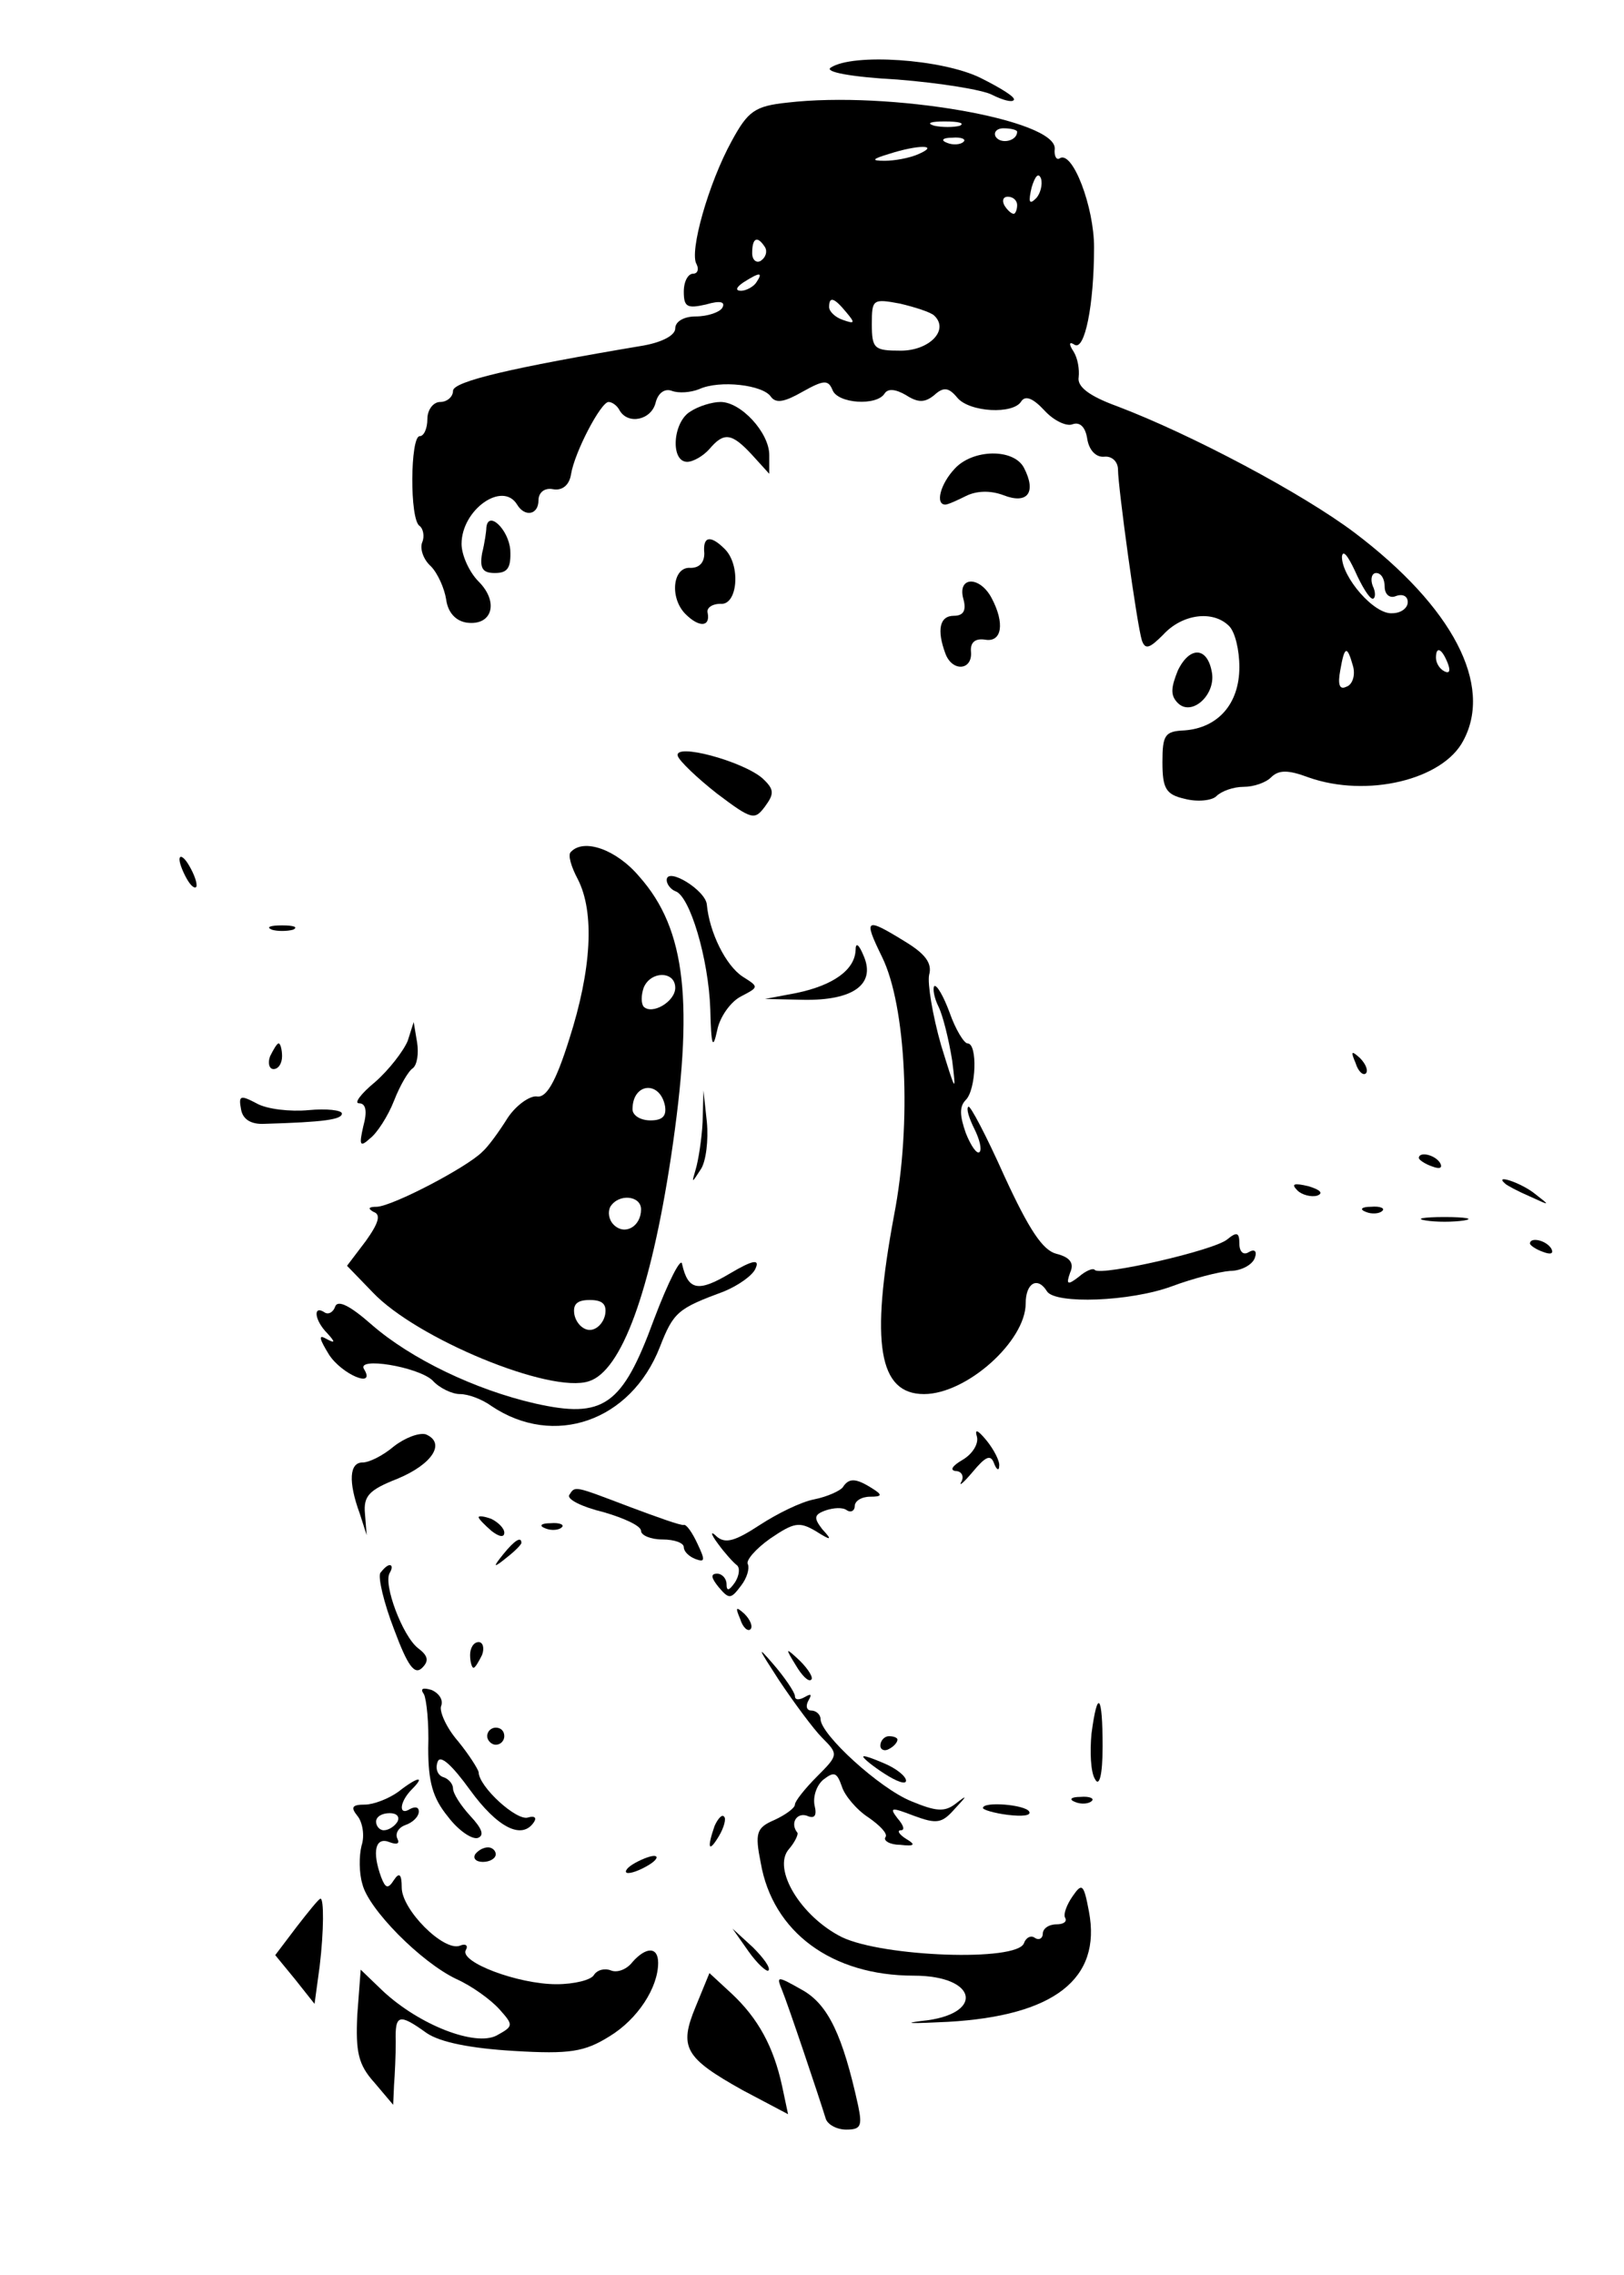 <?xml version="1.0" standalone="no"?>
<!DOCTYPE svg PUBLIC "-//W3C//DTD SVG 20010904//EN"
 "http://www.w3.org/TR/2001/REC-SVG-20010904/DTD/svg10.dtd">
<svg version="1.0" xmlns="http://www.w3.org/2000/svg"
 width="190pt" height="266pt" viewBox="0 0 190 266"
 preserveAspectRatio="xMidYMid meet">

<g transform="translate(0,266) scale(0.1,-0.1)"
fill="#000000" stroke="none">
<path d="M972 2581 c-8 -5 23 -11 78 -14 50 -4 100 -12 111 -18 12 -6 23 -9
25 -6 3 3 -15 14 -39 26 -45 22 -149 29 -175 12z"/>
<path d="M921 2540 c-38 -4 -46 -10 -65 -45 -27 -49 -50 -130 -41 -144 3 -6 1
-11 -4 -11 -6 0 -11 -9 -11 -21 0 -18 4 -20 26 -15 17 5 23 3 19 -4 -3 -5 -17
-10 -31 -10 -14 0 -24 -6 -24 -14 0 -8 -15 -16 -37 -20 -155 -26 -223 -42
-223 -53 0 -7 -7 -13 -15 -13 -8 0 -15 -9 -15 -20 0 -11 -4 -20 -9 -20 -11 0
-12 -98 0 -105 4 -3 6 -12 3 -19 -3 -7 1 -20 10 -28 8 -8 16 -26 18 -39 2 -15
11 -25 24 -27 30 -4 38 24 14 48 -11 11 -20 31 -20 44 0 40 48 74 65 46 9 -15
25 -12 25 5 0 9 7 15 17 13 11 -2 19 5 21 17 4 26 35 85 44 85 4 0 10 -4 13
-10 10 -17 37 -11 42 9 3 12 11 17 19 14 8 -3 22 -2 32 2 24 11 75 5 84 -9 6
-8 16 -6 37 6 25 14 30 14 35 2 6 -16 52 -19 61 -4 4 6 13 5 25 -2 14 -9 22
-9 33 0 11 10 17 9 27 -3 14 -17 66 -20 75 -4 5 7 14 3 27 -11 11 -12 26 -19
33 -16 9 3 15 -4 17 -17 2 -13 10 -22 20 -21 9 1 16 -6 16 -15 0 -20 22 -181
28 -200 4 -11 9 -9 25 7 22 24 58 29 77 10 7 -7 12 -28 12 -48 0 -43 -25 -71
-64 -74 -23 -1 -26 -5 -26 -37 0 -31 4 -38 26 -43 15 -4 32 -2 37 3 6 6 20 11
32 11 12 0 26 5 32 11 9 9 20 9 44 0 68 -24 157 -3 181 43 35 65 -12 156 -127
243 -61 46 -191 115 -278 148 -33 12 -47 23 -45 34 1 9 -1 22 -6 30 -6 9 -5
12 1 8 12 -8 23 46 23 114 0 47 -25 113 -40 104 -4 -3 -7 3 -6 11 2 34 -193
68 -313 54z m202 -27 c-7 -2 -21 -2 -30 0 -10 3 -4 5 12 5 17 0 24 -2 18 -5z
m67 -7 c0 -11 -19 -15 -25 -6 -3 5 1 10 9 10 9 0 16 -2 16 -4z m-63 -12 c-3
-3 -12 -4 -19 -1 -8 3 -5 6 6 6 11 1 17 -2 13 -5z m-52 -14 c-11 -5 -29 -8
-40 -8 -16 0 -15 2 5 8 34 11 60 11 35 0z m137 -52 c-8 -8 -9 -4 -5 13 4 13 8
18 11 10 2 -7 -1 -18 -6 -23z m-22 -8 c0 -5 -2 -10 -4 -10 -3 0 -8 5 -11 10
-3 6 -1 10 4 10 6 0 11 -4 11 -10z m-295 -49 c3 -5 1 -12 -5 -16 -5 -3 -10 1
-10 9 0 18 6 21 15 7z m-10 -41 c-3 -5 -12 -10 -18 -10 -7 0 -6 4 3 10 19 12
23 12 15 0z m105 -35 c11 -13 10 -14 -4 -9 -9 3 -16 10 -16 15 0 13 6 11 20
-6z m103 -4 c18 -17 -6 -41 -39 -41 -31 0 -34 2 -34 31 0 29 1 30 33 24 17 -4
36 -10 40 -14z m513 -331 c3 0 4 7 0 15 -3 8 -1 15 4 15 6 0 10 -7 10 -16 0
-9 6 -14 13 -11 8 3 14 0 14 -7 0 -7 -8 -13 -18 -13 -21 -2 -59 42 -59 66 1 9
7 1 15 -16 8 -18 17 -33 21 -33z m-23 -79 c3 -11 -1 -22 -8 -24 -8 -4 -10 3
-7 19 5 29 8 30 15 5z m111 3 c3 -8 2 -12 -4 -9 -6 3 -10 10 -10 16 0 14 7 11
14 -7z"/>
<path d="M808 2179 c-21 -12 -24 -59 -4 -59 7 0 19 7 26 15 17 20 26 19 50 -7
l20 -22 0 22 c0 26 -33 62 -57 62 -10 0 -26 -5 -35 -11z"/>
<path d="M1117 2112 c-17 -18 -23 -42 -11 -42 3 0 14 5 24 10 12 6 28 7 44 1
28 -11 39 3 24 32 -12 23 -60 22 -81 -1z"/>
<path d="M569 2043 c0 -4 -2 -18 -5 -30 -3 -18 1 -23 15 -23 15 0 19 6 18 27
-2 24 -26 47 -28 26z"/>
<path d="M824 2013 c0 -11 -6 -17 -16 -17 -21 2 -25 -35 -6 -54 16 -16 29 -15
26 1 -2 6 5 11 15 11 20 -2 24 45 5 64 -17 17 -26 15 -24 -5z"/>
<path d="M1127 1960 c4 -14 0 -20 -11 -20 -17 0 -20 -17 -10 -44 8 -22 32 -20
30 2 -1 11 5 16 17 14 19 -3 23 19 7 49 -14 26 -40 25 -33 -1z"/>
<path d="M1378 1876 c-8 -20 -9 -29 0 -38 16 -16 44 9 40 35 -5 31 -26 32 -40
3z"/>
<path d="M793 1776 c2 -6 23 -26 46 -44 41 -31 44 -31 56 -15 11 15 11 20 -3
33 -23 20 -104 42 -99 26z"/>
<path d="M668 1664 c-4 -3 0 -17 8 -32 20 -39 16 -106 -10 -187 -16 -51 -27
-69 -38 -67 -8 1 -24 -10 -34 -25 -10 -16 -23 -34 -30 -40 -18 -18 -104 -63
-123 -64 -10 0 -11 -2 -4 -6 9 -3 6 -13 -9 -34 l-22 -29 30 -31 c51 -54 208
-119 253 -104 38 12 72 104 96 262 27 180 18 266 -37 328 -27 32 -65 45 -80
29z m122 -159 c0 -16 -27 -32 -37 -22 -3 4 -3 13 0 22 8 20 37 20 37 0z m-12
-138 c2 -12 -3 -17 -17 -17 -12 0 -21 6 -21 13 0 31 32 34 38 4z m-28 -121 c0
-20 -19 -31 -32 -18 -6 6 -7 15 -4 21 10 16 36 13 36 -3z m-42 -123 c-2 -10
-10 -18 -18 -18 -8 0 -16 8 -18 18 -2 12 3 17 18 17 15 0 20 -5 18 -17z"/>
<path d="M210 1655 c0 -5 5 -17 10 -25 5 -8 10 -10 10 -5 0 6 -5 17 -10 25 -5
8 -10 11 -10 5z"/>
<path d="M780 1631 c0 -5 5 -11 10 -13 17 -5 39 -79 41 -138 1 -43 3 -48 8
-25 3 16 16 34 28 40 21 11 21 11 2 23 -20 13 -39 52 -42 84 -1 17 -47 45 -47
29z"/>
<path d="M318 1573 c6 -2 18 -2 25 0 6 3 1 5 -13 5 -14 0 -19 -2 -12 -5z"/>
<path d="M1032 1541 c28 -57 35 -194 14 -302 -28 -150 -18 -209 35 -209 50 0
119 62 119 106 0 24 14 32 25 14 10 -15 97 -12 146 6 24 9 55 17 68 18 13 0
26 7 29 15 3 8 0 11 -7 7 -6 -4 -11 0 -11 10 0 13 -3 14 -14 5 -15 -13 -147
-43 -155 -36 -2 3 -11 -1 -19 -8 -13 -10 -15 -9 -10 5 5 11 0 18 -16 22 -16 4
-32 28 -61 91 -21 47 -40 83 -42 81 -3 -2 1 -14 7 -26 6 -12 9 -24 6 -27 -3
-3 -10 7 -16 22 -7 20 -8 31 0 39 12 12 14 66 2 66 -4 0 -14 16 -21 36 -7 19
-15 33 -18 31 -2 -3 0 -14 5 -24 5 -10 12 -38 16 -63 5 -40 4 -37 -13 18 -10
35 -16 72 -14 82 4 14 -5 25 -28 39 -47 29 -49 27 -27 -18z"/>
<path d="M1001 1549 c-1 -23 -26 -41 -69 -50 l-37 -7 45 -1 c58 -1 84 18 71
50 -6 15 -10 18 -10 8z"/>
<path d="M477 1443 c-5 -12 -22 -34 -38 -48 -17 -14 -25 -25 -19 -25 8 0 10
-9 5 -27 -5 -22 -4 -25 8 -14 8 6 21 26 28 44 7 18 17 35 22 38 5 4 7 17 5 30
l-4 24 -7 -22z"/>
<path d="M316 1425 c-3 -8 -1 -15 4 -15 6 0 10 7 10 15 0 8 -2 15 -4 15 -2 0
-6 -7 -10 -15z"/>
<path d="M1586 1417 c3 -10 9 -15 12 -12 3 3 0 11 -7 18 -10 9 -11 8 -5 -6z"/>
<path d="M282 1363 c2 -12 12 -18 28 -17 69 2 90 5 90 12 0 4 -18 6 -39 4 -21
-2 -49 1 -61 8 -19 10 -21 9 -18 -7z"/>
<path d="M822 1348 c-1 -20 -5 -45 -8 -55 -5 -17 -5 -17 6 0 6 9 9 34 7 55
l-4 37 -1 -37z"/>
<path d="M1660 1306 c0 -2 7 -7 16 -10 8 -3 12 -2 9 4 -6 10 -25 14 -25 6z"/>
<path d="M1518 1268 c5 -5 16 -8 23 -6 8 3 3 7 -10 11 -17 4 -21 3 -13 -5z"/>
<path d="M1761 1276 c2 -2 15 -9 29 -15 24 -11 24 -11 6 3 -16 13 -49 24 -35
12z"/>
<path d="M1598 1243 c7 -3 16 -2 19 1 4 3 -2 6 -13 5 -11 0 -14 -3 -6 -6z"/>
<path d="M1668 1233 c12 -2 32 -2 45 0 12 2 2 4 -23 4 -25 0 -35 -2 -22 -4z"/>
<path d="M1790 1206 c0 -2 7 -7 16 -10 8 -3 12 -2 9 4 -6 10 -25 14 -25 6z"/>
<path d="M765 1117 c-37 -101 -59 -116 -139 -98 -70 16 -145 52 -191 92 -25
22 -40 30 -43 21 -2 -6 -8 -10 -13 -6 -13 8 -11 -10 4 -25 10 -11 9 -12 -2 -6
-9 5 -7 -1 4 -19 15 -23 55 -40 41 -17 -10 15 63 3 80 -13 8 -9 23 -16 32 -16
10 0 26 -6 37 -14 73 -49 163 -18 197 69 16 41 21 45 75 65 17 7 34 19 37 27
5 11 -3 10 -30 -6 -37 -22 -49 -20 -56 11 -1 9 -16 -20 -33 -65z"/>
<path d="M461 969 c-13 -11 -29 -19 -37 -19 -15 0 -17 -22 -3 -60 l8 -25 -2
25 c-2 21 5 28 38 41 41 17 57 42 33 52 -8 2 -24 -4 -37 -14z"/>
<path d="M1143 980 c2 -8 -5 -20 -17 -27 -12 -7 -15 -12 -8 -13 7 0 10 -6 7
-12 -4 -7 2 -2 13 11 15 18 21 21 25 10 3 -8 6 -9 6 -3 1 5 -6 19 -15 30 -10
12 -14 14 -11 4z"/>
<path d="M986 921 c-3 -4 -18 -11 -33 -14 -16 -3 -44 -17 -64 -30 -29 -19 -40
-22 -50 -14 -8 8 -8 4 1 -8 8 -11 18 -22 22 -25 4 -3 3 -12 -2 -20 -7 -10 -10
-11 -10 -2 0 6 -5 12 -11 12 -8 0 -7 -5 2 -16 12 -14 14 -14 26 2 7 9 10 20 8
25 -3 4 9 18 26 30 28 19 34 20 53 9 19 -12 20 -11 8 2 -10 13 -10 17 4 22 9
3 20 4 25 0 5 -3 9 0 9 5 0 6 8 11 18 11 14 0 15 2 2 10 -19 12 -27 12 -34 1z"/>
<path d="M666 912 c-3 -5 15 -14 40 -20 24 -7 44 -16 44 -22 0 -5 11 -10 25
-10 14 0 25 -4 25 -9 0 -5 6 -11 14 -14 11 -4 11 -1 2 18 -6 13 -13 23 -16 22
-3 -1 -31 9 -63 21 -66 25 -64 25 -71 14z"/>
<path d="M560 886 c0 -2 7 -9 15 -16 9 -7 15 -8 15 -2 0 5 -7 12 -15 16 -8 3
-15 4 -15 2z"/>
<path d="M638 873 c7 -3 16 -2 19 1 4 3 -2 6 -13 5 -11 0 -14 -3 -6 -6z"/>
<path d="M589 843 c-13 -16 -12 -17 4 -4 9 7 17 15 17 17 0 8 -8 3 -21 -13z"/>
<path d="M445 821 c-3 -5 4 -35 16 -66 16 -43 24 -54 33 -45 8 8 7 14 -5 23
-18 14 -41 75 -33 88 3 5 3 9 0 9 -3 0 -7 -4 -11 -9z"/>
<path d="M866 767 c3 -10 9 -15 12 -12 3 3 0 11 -7 18 -10 9 -11 8 -5 -6z"/>
<path d="M550 725 c0 -8 2 -15 4 -15 2 0 6 7 10 15 3 8 1 15 -4 15 -6 0 -10
-7 -10 -15z"/>
<path d="M911 696 c18 -27 41 -58 51 -68 19 -19 19 -20 -6 -45 -14 -14 -26
-29 -26 -33 0 -4 -11 -12 -24 -18 -21 -9 -23 -15 -16 -50 14 -81 83 -132 179
-132 76 0 83 -46 9 -53 -24 -3 -10 -3 31 -1 124 7 180 50 165 129 -6 32 -8 34
-19 18 -7 -10 -11 -21 -9 -25 3 -5 -2 -8 -10 -8 -9 0 -16 -5 -16 -11 0 -5 -4
-8 -9 -5 -5 4 -11 0 -13 -6 -8 -22 -165 -16 -213 7 -48 24 -82 80 -62 103 7 8
11 17 10 19 -9 11 -1 24 11 20 9 -4 12 0 9 12 -2 10 2 23 10 30 13 10 16 9 22
-8 3 -10 17 -27 31 -36 13 -9 23 -19 20 -23 -3 -4 5 -9 17 -9 17 -2 19 0 7 7
-8 5 -11 10 -6 10 5 0 3 6 -4 14 -10 13 -7 13 19 3 27 -10 33 -9 48 8 15 16
15 17 1 6 -13 -10 -23 -9 -52 3 -37 15 -106 78 -106 96 0 5 -5 10 -11 10 -5 0
-7 5 -3 12 4 7 3 8 -4 4 -7 -4 -12 -4 -12 1 0 4 -12 22 -26 38 -19 22 -17 18
7 -19z"/>
<path d="M931 713 c7 -12 15 -20 18 -17 3 2 -3 12 -13 22 -17 16 -18 16 -5 -5z"/>
<path d="M496 679 c3 -6 6 -34 5 -63 0 -39 5 -58 23 -80 12 -16 28 -27 35 -25
8 3 5 11 -9 26 -11 12 -20 26 -20 32 0 5 -5 11 -11 13 -7 2 -10 10 -7 18 3 9
17 -4 38 -33 32 -44 61 -59 75 -37 3 5 0 7 -7 5 -13 -5 -58 36 -58 53 -1 4
-11 20 -24 36 -14 16 -22 35 -20 41 3 7 -2 15 -11 19 -10 3 -14 2 -9 -5z"/>
<path d="M1277 633 c-2 -21 -1 -45 4 -53 5 -10 9 4 9 38 0 61 -6 68 -13 15z"/>
<path d="M570 630 c0 -5 5 -10 10 -10 6 0 10 5 10 10 0 6 -4 10 -10 10 -5 0
-10 -4 -10 -10z"/>
<path d="M1030 619 c0 -5 5 -7 10 -4 6 3 10 8 10 11 0 2 -4 4 -10 4 -5 0 -10
-5 -10 -11z"/>
<path d="M1010 606 c0 -2 11 -11 25 -20 14 -9 25 -13 25 -8 0 5 -11 14 -25 20
-14 6 -25 10 -25 8z"/>
<path d="M466 565 c-11 -8 -29 -15 -39 -15 -15 0 -17 -3 -9 -13 6 -7 9 -23 5
-35 -3 -12 -3 -32 1 -45 7 -29 68 -91 110 -111 18 -8 40 -24 50 -35 17 -19 17
-20 -3 -31 -25 -13 -90 12 -133 52 l-26 25 -4 -53 c-2 -43 1 -58 20 -79 l22
-26 1 23 c1 13 2 35 2 51 -1 32 4 33 36 10 16 -11 52 -18 102 -21 66 -4 83 -1
112 17 33 20 57 57 57 86 0 19 -14 19 -30 1 -6 -8 -17 -13 -25 -10 -7 3 -16 1
-20 -5 -3 -6 -23 -11 -44 -11 -45 0 -114 26 -106 40 3 5 0 8 -7 5 -19 -7 -68
42 -68 68 0 16 -3 18 -9 9 -7 -11 -10 -10 -15 3 -11 30 -7 48 10 41 8 -3 12
-2 9 4 -3 6 1 13 9 16 9 3 16 10 16 16 0 5 -4 6 -10 3 -14 -9 -13 8 2 23 16
16 7 15 -16 -3z m-1 -35 c-3 -5 -10 -10 -16 -10 -5 0 -9 5 -9 10 0 6 7 10 16
10 8 0 12 -4 9 -10z"/>
<path d="M1258 553 c7 -3 16 -2 19 1 4 3 -2 6 -13 5 -11 0 -14 -3 -6 -6z"/>
<path d="M1150 546 c0 -2 13 -6 29 -8 17 -2 28 -1 25 4 -5 8 -54 12 -54 4z"/>
<path d="M836 525 c-9 -26 -7 -32 5 -12 6 10 9 21 6 23 -2 3 -7 -2 -11 -11z"/>
<path d="M556 492 c-3 -5 1 -9 9 -9 8 0 15 4 15 9 0 4 -4 8 -9 8 -6 0 -12 -4
-15 -8z"/>
<path d="M740 480 c-8 -5 -10 -10 -5 -10 6 0 17 5 25 10 8 5 11 10 5 10 -5 0
-17 -5 -25 -10z"/>
<path d="M347 407 l-25 -33 23 -28 23 -29 6 44 c5 42 5 79 1 79 -2 0 -14 -15
-28 -33z"/>
<path d="M876 378 c10 -14 21 -24 23 -22 3 3 -6 15 -18 27 l-24 22 19 -27z"/>
<path d="M814 314 c-20 -48 -13 -60 55 -98 l53 -28 -7 33 c-10 46 -28 79 -59
108 l-26 24 -16 -39z"/>
<path d="M915 333 c7 -17 43 -124 51 -150 2 -7 13 -13 24 -13 17 0 19 4 14 28
-18 82 -35 118 -65 135 -30 17 -31 17 -24 0z"/>
</g>
</svg>
